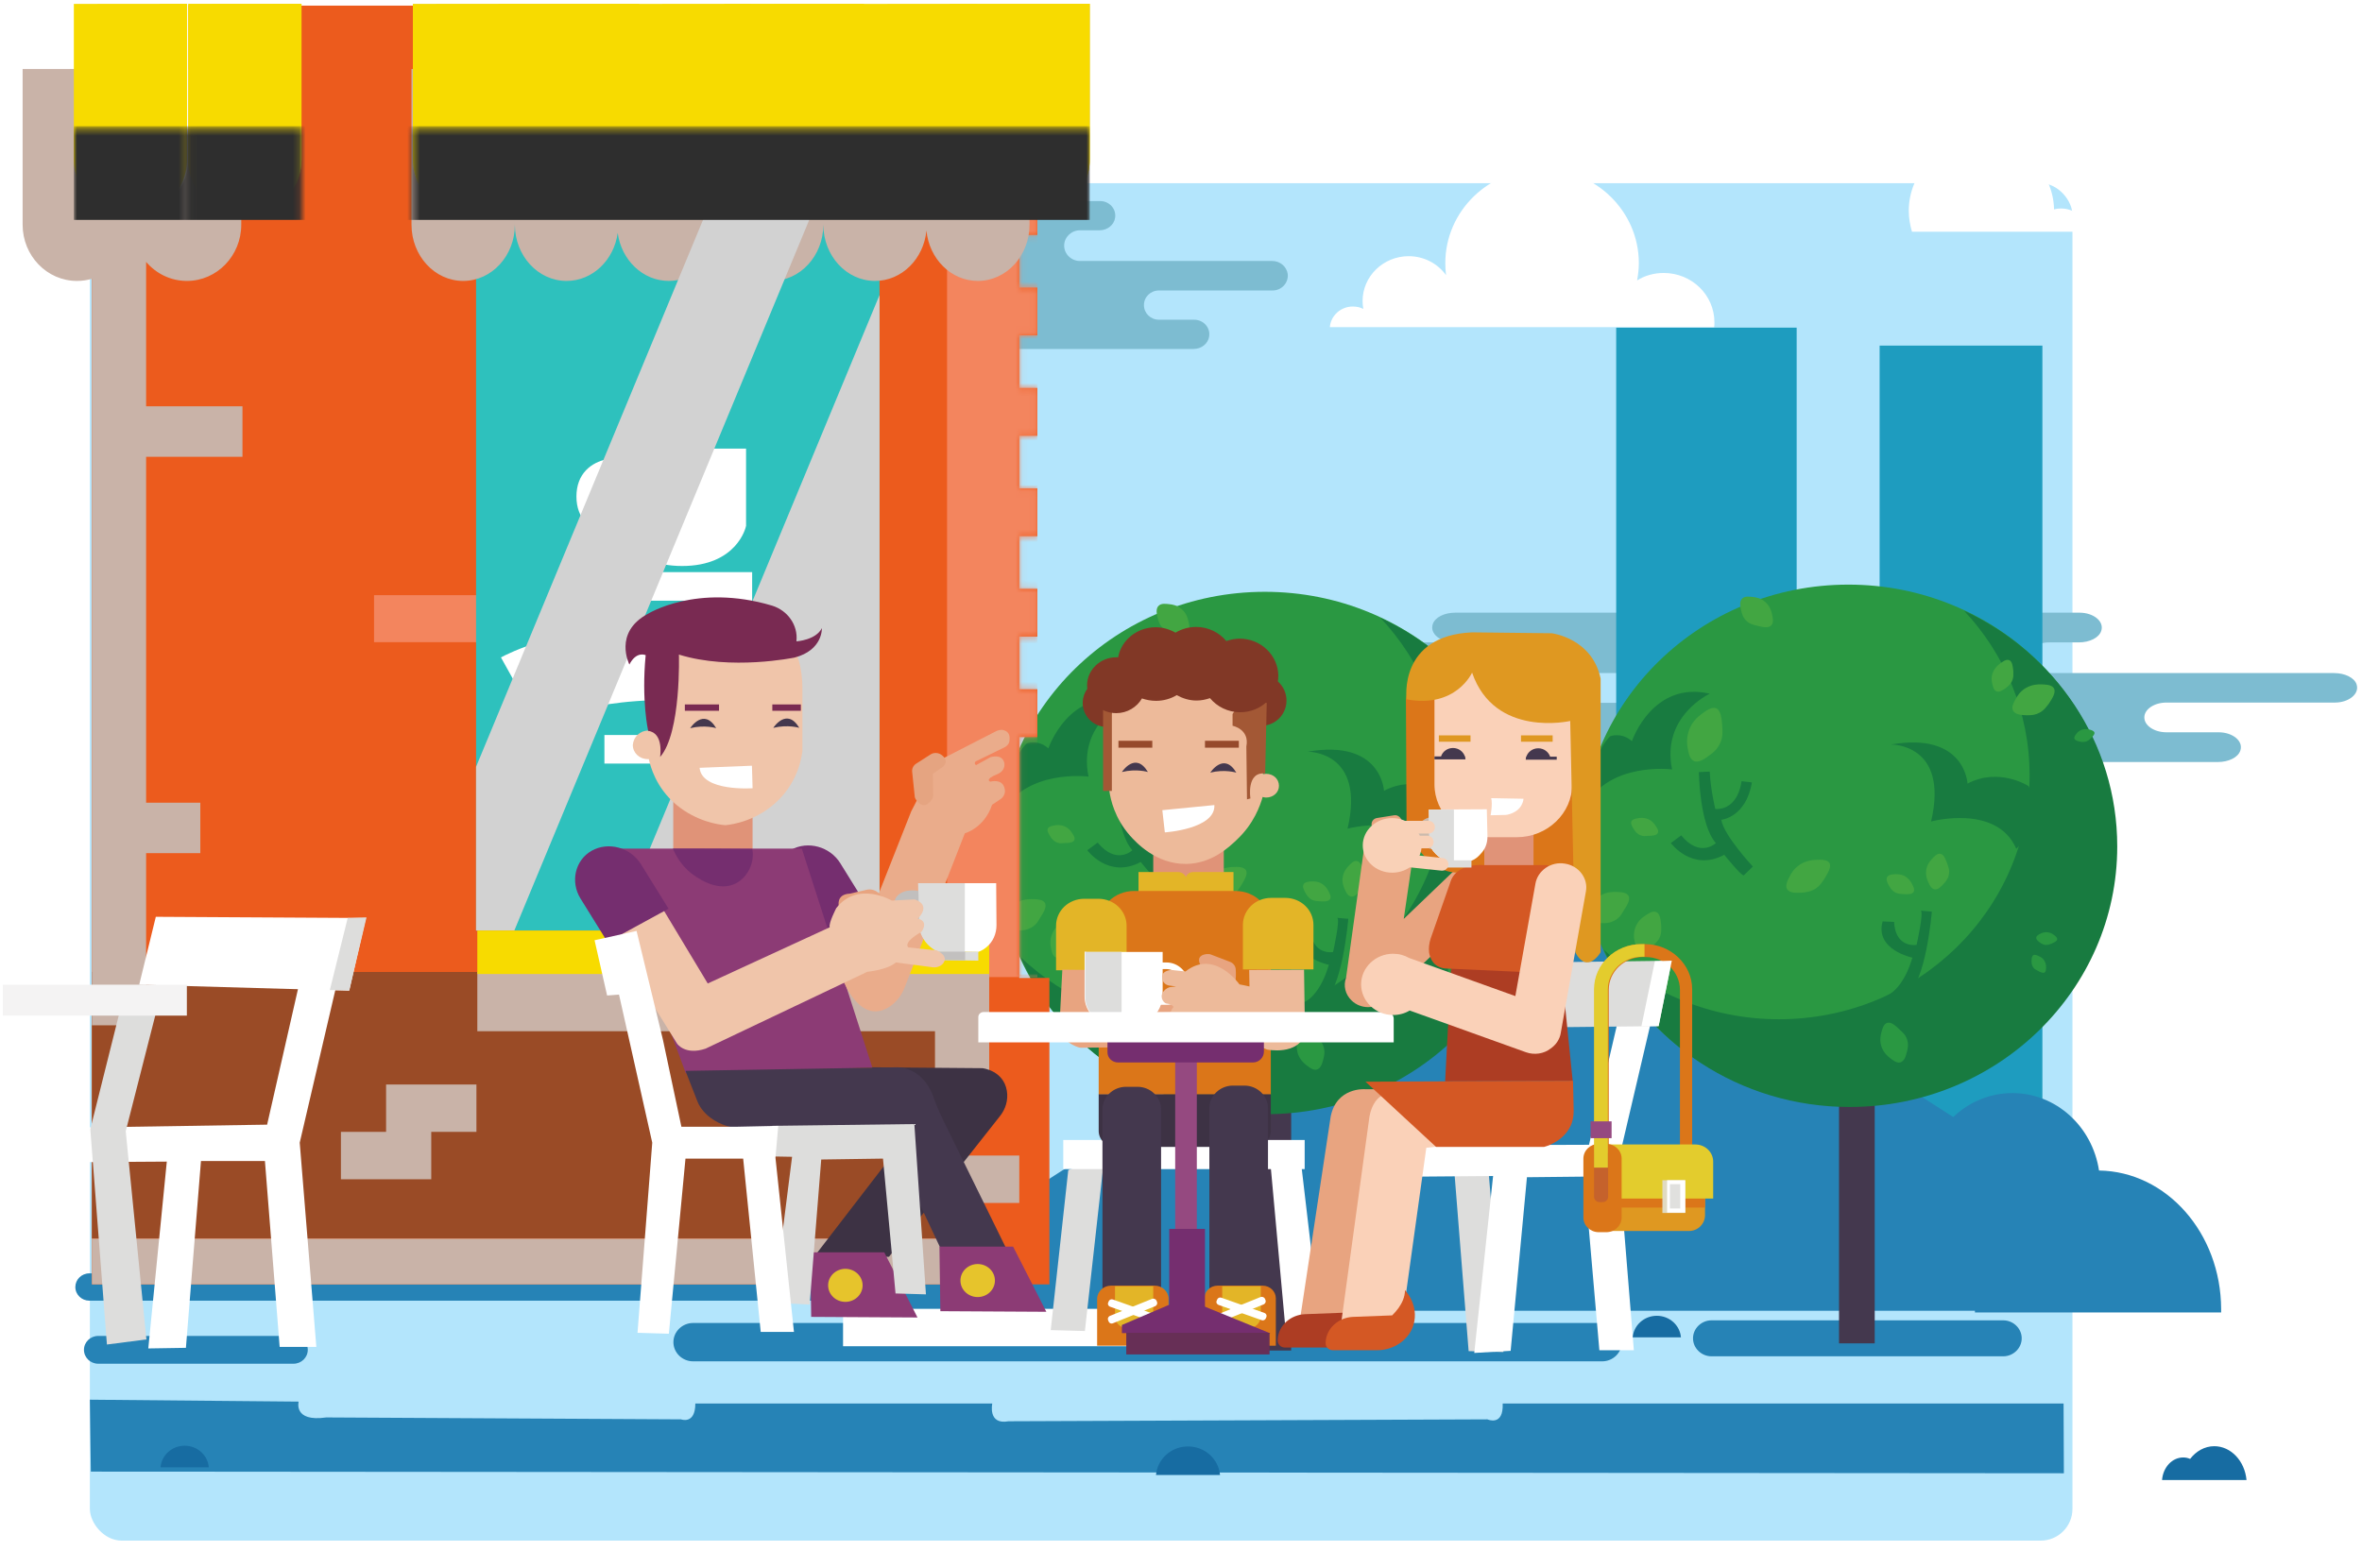 <?xml version="1.0" encoding="UTF-8"?>
<svg xmlns="http://www.w3.org/2000/svg" xmlns:xlink="http://www.w3.org/1999/xlink" width="372" height="247" viewBox="0 0 372 247">
  <defs>
    <filter id="图层_2-a" width="103.8%" height="105.6%" x="-1.9%" y="-2.8%" filterUnits="objectBoundingBox">
      <feGaussianBlur in="SourceGraphic" stdDeviation="2"/>
    </filter>
    <path id="图层_2-b" d="M146.056,115.228 L146.056,153.167 L150.799,153.167 L150.799,201.447 L0,201.447 L0,0.003 L146.056,0.003 L146.056,28.592 L148.906,28.592 L148.906,36.13 L146.056,36.13 L146.056,44.412 L148.906,44.412 L148.906,51.949 L146.056,51.949 L146.056,60.231 L148.906,60.231 L148.906,67.769 L146.056,67.769 L146.056,76.051 L148.906,76.051 L148.906,83.589 L146.056,83.589 L146.056,91.871 L148.906,91.871 L148.906,99.409 L146.056,99.409 L146.056,107.691 L148.906,107.691 L148.906,115.228 L146.056,115.228 Z"/>
    <path id="图层_2-d" d="M142.215,25.779 C141.752,30.242 137.959,33.722 133.348,33.722 C128.424,33.722 124.433,29.754 124.433,24.86 C124.433,24.825 124.433,24.791 124.433,24.757 L124.433,0.341 L142.263,0.323 L142.263,0.341 L159.998,0.323 L159.998,24.757 L159.998,24.757 C159.998,24.791 159.998,24.825 159.998,24.86 C159.998,29.754 156.007,33.722 151.083,33.722 C146.472,33.722 142.678,30.242 142.215,25.779 Z M106.65,25.779 C106.187,30.242 102.393,33.722 97.782,33.722 C93.302,33.722 89.593,30.437 88.962,26.157 C88.33,30.437 84.622,33.722 80.141,33.722 C75.218,33.722 71.226,29.754 71.226,24.86 C71.226,24.825 71.226,24.791 71.226,24.757 L71.226,0.341 L89.056,0.323 L89.056,0.341 L106.697,0.323 L106.697,0.341 L124.432,0.323 L124.432,24.757 L124.432,24.757 C124.432,24.791 124.432,24.825 124.432,24.86 C124.432,29.754 120.441,33.722 115.517,33.722 C110.906,33.722 107.113,30.242 106.65,25.779 Z M35.85,24.757 L35.85,24.757 C35.85,24.791 35.85,24.825 35.85,24.86 C35.85,29.754 31.859,33.722 26.935,33.722 C22.011,33.722 18.02,29.754 18.02,24.86 C18.02,24.825 18.02,24.791 18.02,24.757 L18.02,0.341 L35.85,0.323 L35.85,24.757 Z M17.83,24.757 L17.83,24.757 C17.83,24.791 17.83,24.825 17.83,24.86 C17.83,29.754 13.839,33.722 8.915,33.722 C3.991,33.722 0,29.754 0,24.86 C0,24.825 0,24.791 0,24.757 L0,0.341 L17.83,0.323 L17.83,24.757 Z M71.226,0.323 L71.226,24.757 C71.226,24.791 71.226,24.825 71.226,24.86 C71.226,29.754 67.235,33.722 62.311,33.722 C57.387,33.722 53.396,29.754 53.396,24.86 C53.396,24.825 53.396,24.791 53.396,24.757 L53.396,0.341 L71.226,0.323 Z"/>
  </defs>
  <g fill="none" fill-rule="evenodd" transform="translate(0 -.05)">
    <g fill-rule="nonzero" transform="translate(13.348 28.133)">
      <rect width="312.244" height="213.834" x=".806" y=".777" fill="#B3E5FC" filter="url(#图层_2-a)" rx="5"/>
      <path fill="#2683B6" d="M0.806,192.411 L33.69,192.713 C33.69,192.713 32.798,195.961 38.033,195.206 L93.912,195.508 C93.912,195.508 96.161,196.377 96.161,193.015 L142.928,193.015 C142.928,193.015 142.191,196.414 145.487,195.81 L220.91,195.508 C220.91,195.508 223.47,196.679 223.315,193.015 L311.652,193.015 L311.699,204.001 L0.961,203.741 L0.806,192.411 Z"/>
    </g>
    <g fill="#2683B6" fill-rule="nonzero" transform="translate(11.633 200.529)">
      <path d="M34.59 14.35L3.839 14.35C2.598 14.35 1.59 13.369 1.59 12.16L1.59 12.16C1.59 10.952 2.598 9.97 3.839 9.97L34.59 9.97C35.831 9.97 36.839 10.952 36.839 12.16L36.839 12.16C36.839 13.369 35.831 14.35 34.59 14.35zM162.092 4.418L2.443 4.418C1.241 4.418.233 3.474.233 2.266L.233 2.266C.233 1.095 1.202.113 2.443.113L162.092.113C163.294.113 164.303 1.057 164.303 2.266L164.303 2.266C164.303 3.437 163.294 4.418 162.092 4.418zM240.695 13.973L97.527 13.973C95.821 13.973 94.425 12.613 94.425 10.952L94.425 10.952C94.425 9.29 95.821 7.931 97.527 7.931L240.695 7.931C242.402 7.931 243.798 9.29 243.798 10.952L243.798 10.952C243.798 12.613 242.402 13.973 240.695 13.973z"/>
    </g>
    <path fill="#7DBCD1" fill-rule="nonzero" d="M367.616,106.08 L322.789,106.08 C320.772,106.08 319.143,104.985 319.143,103.663 L319.143,103.663 C319.143,102.304 320.772,101.246 322.789,101.246 L327.403,101.246 C329.071,101.246 330.583,100.529 330.932,99.434 C331.436,97.923 329.691,96.564 327.52,96.564 L229.178,96.564 C227.511,96.564 225.999,97.281 225.65,98.376 C225.145,99.887 226.89,101.246 229.062,101.246 L209.712,101.246 C207.695,101.246 206.067,102.342 206.067,103.663 L206.067,103.663 C206.067,105.023 207.695,106.08 209.712,106.08 L269.314,106.08 C267.375,106.08 265.824,107.138 265.824,108.422 C265.824,109.706 267.414,110.763 269.314,110.763 L228.286,110.763 C226.27,110.763 224.641,111.858 224.641,113.18 L224.641,113.18 C224.641,114.539 226.27,115.597 228.286,115.597 L249.576,115.597 C248.102,116.05 247.171,117.107 247.598,118.316 C247.986,119.373 249.459,120.091 251.088,120.091 L349.313,120.091 C350.98,120.091 352.493,119.373 352.842,118.278 C353.346,116.768 351.601,115.408 349.429,115.408 L341.208,115.408 C339.269,115.408 337.718,114.351 337.718,113.067 L337.718,113.067 C337.718,111.783 339.269,110.725 341.208,110.725 L367.732,110.725 C369.904,110.725 371.649,109.366 371.145,107.855 C370.796,106.798 369.284,106.08 367.616,106.08 Z"/>
    <g fill-rule="nonzero" transform="translate(138.825 51.36)">
      <rect width="28.424" height="153.172" x="115.714" y=".302" fill="#1E9CBF"/>
      <rect width="25.632" height="149.774" x="157.206" y="3.134" fill="#1E9CBF"/>
      <path fill="#2683B6" d="M191.758,133.082 C190.711,126.171 185.01,120.884 178.108,120.884 C174.54,120.884 171.244,122.319 168.801,124.66 L160.735,119.487 L107.027,85.008 C105.903,84.29 104.468,84.29 103.344,85.008 L49.636,119.487 L1.241,150.567 C-0.698,151.813 0.078,155.174 2.327,155.174 L105.205,155.174 L172.213,155.174 L172.213,155.438 L210.991,155.438 L210.991,154.91 C210.953,142.938 202.383,133.233 191.758,133.082 Z"/>
    </g>
    <path fill="#2683B6" fill-rule="nonzero" d="M315.498,213.709 L269.546,213.709 C267.956,213.709 266.638,212.425 266.638,210.876 L266.638,210.876 C266.638,209.328 267.956,208.044 269.546,208.044 L315.498,208.044 C317.088,208.044 318.407,209.328 318.407,210.876 L318.407,210.876 C318.407,212.425 317.088,213.709 315.498,213.709 Z"/>
    <path fill="#7DBCD1" fill-rule="nonzero" d="M200.366,41.163 L170.081,41.163 C168.723,41.163 167.599,40.068 167.599,38.746 L167.599,38.746 C167.599,37.425 168.723,36.329 170.081,36.329 L173.183,36.329 C174.385,36.329 175.471,35.499 175.626,34.328 C175.82,32.931 174.695,31.722 173.26,31.722 L106.795,31.722 C105.593,31.722 104.507,32.553 104.352,33.724 C104.158,35.121 105.282,36.329 106.717,36.329 L91.128,36.329 L91.128,41.163 L133.901,41.163 C132.582,41.163 131.535,42.183 131.535,43.467 C131.535,44.751 132.582,45.77 133.901,45.77 L103.731,45.77 L103.731,50.604 L120.6,50.604 C119.669,51.02 119.049,52.002 119.204,53.059 C119.398,54.192 120.445,55.023 121.608,55.023 L187.996,55.023 C189.198,55.023 190.284,54.192 190.439,53.021 C190.633,51.624 189.508,50.415 188.074,50.415 L182.528,50.415 C181.21,50.415 180.163,49.396 180.163,48.112 L180.163,48.112 C180.163,46.828 181.21,45.808 182.528,45.808 L200.444,45.808 C201.84,45.808 202.964,44.6 202.809,43.202 C202.615,41.994 201.568,41.163 200.366,41.163 Z"/>
    <g fill-rule="nonzero" transform="translate(157.051 93.278)">
      <rect width="5.623" height="41.994" x="40.678" y="77.53" fill="#44384E"/>
      <ellipse cx="42.152" cy="41.05" fill="#2A9842" rx="42.152" ry="41.05"/>
      <path fill="#187B40" d="M60.377,4.116 C66.776,10.952 70.692,20.053 70.692,30.023 C70.692,51.246 53.01,68.467 31.216,68.467 C20.475,68.467 10.742,64.275 3.645,57.515 C10.121,72.092 25.012,82.289 42.346,82.289 C65.612,82.289 84.497,63.897 84.497,41.239 C84.497,24.849 74.648,10.725 60.377,4.116 Z"/>
      <path fill="#187B40" d="M48.86 25.189C48.86 25.189 58.051 25 55.181 37.311 55.181 37.311 65.535 34.517 68.598 41.616 68.598 41.616 73.756 36.934 70.499 31.722 70.499 31.722 65.884 28.739 60.92 31.344 60.92 31.344 60.533 23.15 48.86 25.189zM20.32 17.183C20.32 17.183 12.642 20.733 14.387 29.116 14.387 29.116 4.421 27.795.582 35.083.582 35.083 1.357 27.228 4.615 23.905 4.615 23.905 6.321 23.15 8.066 24.66 8.066 24.622 11.323 15.106 20.32 17.183zM20.32 29.456L18.613 29.532C18.613 29.532 18.691 37.84 21.289 40.71 21.289 40.71 18.807 43.127 15.821 39.502L14.193 40.71C14.193 40.71 17.528 45.28 22.608 42.56 22.608 42.56 25.206 45.808 25.671 45.808L27.106 44.411C27.106 44.411 22.491 39.464 22.142 37.047 22.142 37.047 26.059 36.669 26.951 31.156L25.322 30.967C25.322 30.967 24.934 35.461 21.212 35.347 21.173 35.423 20.397 31.873 20.32 29.456zM55.298 51.511C55.298 51.511 54.328 63.18 51.265 64.464L48.007 64.841C48.007 64.841 50.683 64.086 52.234 58.761 52.234 58.761 46.301 57.553 47.542 53.059L49.364 53.135C49.364 53.135 49.287 57.062 52.893 56.76 52.893 56.76 54.057 51.624 53.553 51.36L55.298 51.511z"/>
      <path fill="#42A642" d="M37.111 47.81C36.18 48.452 35.249 48.49 34.706 48.527 33.931 48.565 32.845 48.603 32.496 47.961 32.186 47.432 32.535 46.677 32.884 45.997 33.078 45.619 33.504 44.789 34.512 44.109 35.559 43.429 36.568 43.391 36.994 43.354 37.77 43.316 38.817 43.278 39.166 43.844 39.554 44.449 38.894 45.468 38.352 46.375 37.964 46.941 37.692 47.394 37.111 47.81zM22.103 24.622C21.677 25.831 20.824 26.511 20.32 26.85 19.622 27.379 18.613 28.134 17.838 27.795 17.14 27.492 16.985 26.548 16.83 25.68 16.752 25.227 16.597 24.131 17.101 22.81 17.605 21.488 18.536 20.77 18.924 20.468 19.622 19.94 20.591 19.184 21.328 19.486 22.103 19.826 22.22 21.186 22.297 22.432 22.336 23.225 22.375 23.829 22.103 24.622zM26.253 5.853C25.555 5.287 25.361 4.532 25.283 4.116 25.128 3.512 24.934 2.644 25.438 2.19 25.865 1.775 26.563 1.888 27.222 1.964 27.571 2.002 28.386 2.115 29.084 2.757 29.82 3.399 30.014 4.192 30.092 4.532 30.247 5.136 30.441 5.967 30.014 6.42 29.549 6.911 28.579 6.684 27.688 6.458 27.106 6.307 26.679 6.193 26.253 5.853zM72.476 20.053C71.584 20.619 70.692 20.582 70.188 20.582 69.452 20.544 68.443 20.506 68.094 19.864 67.784 19.298 68.172 18.618 68.521 17.976 68.715 17.636 69.141 16.843 70.111 16.276 71.119 15.71 72.05 15.71 72.476 15.71 73.213 15.748 74.221 15.748 74.531 16.352 74.88 16.994 74.26 17.938 73.717 18.769 73.329 19.26 73.058 19.675 72.476 20.053zM68.017 14.955C67.784 15.672 67.241 16.05 66.97 16.276 66.543 16.579 65.923 17.032 65.457 16.805 65.031 16.616 64.914 16.05 64.798 15.521 64.721 15.257 64.604 14.577 64.914 13.822 65.225 13.066 65.768 12.651 66 12.462 66.427 12.16 67.008 11.707 67.474 11.896 67.978 12.085 68.056 12.915 68.133 13.633 68.133 14.124 68.172 14.502 68.017 14.955zM9.462 39.502C8.841 39.275 8.531 38.822 8.376 38.557 8.143 38.18 7.794 37.651 7.988 37.273 8.182 36.934 8.648 36.858 9.113 36.783 9.346 36.745 9.927 36.669 10.586 36.934 11.246 37.198 11.595 37.689 11.711 37.878 11.982 38.255 12.331 38.746 12.138 39.124 11.944 39.539 11.207 39.577 10.586 39.577 10.16 39.615 9.85 39.653 9.462 39.502zM5.545 52.795C4.653 53.361 3.761 53.361 3.257 53.323 2.521 53.286 1.512 53.248 1.125 52.644.814 52.077 1.163 51.397 1.512 50.718 1.706 50.378 2.133 49.547 3.102 48.98 4.11 48.376 5.041 48.414 5.468 48.414 6.204 48.414 7.213 48.452 7.523 49.018 7.872 49.66 7.251 50.604 6.709 51.435 6.398 52.002 6.088 52.455 5.545 52.795zM12.525 55.363C12.215 56.231 11.517 56.722 11.168 56.987 10.625 57.364 9.85 57.893 9.229 57.591 8.686 57.364 8.57 56.647 8.454 56.005 8.376 55.665 8.26 54.834 8.648 53.89 9.035 52.946 9.733 52.417 10.044 52.228 10.586 51.851 11.323 51.322 11.905 51.586 12.525 51.851 12.603 52.87 12.68 53.777 12.68 54.343 12.719 54.796 12.525 55.363z"/>
      <path fill="#2A9842" d="M51.342,71.488 C51.691,72.357 51.497,73.15 51.381,73.565 C51.226,74.207 50.993,75.076 50.334,75.264 C49.791,75.416 49.209,74.962 48.666,74.547 C48.395,74.32 47.736,73.792 47.387,72.848 C47.038,71.866 47.232,71.035 47.309,70.695 C47.464,70.053 47.697,69.184 48.279,69.033 C48.938,68.845 49.675,69.562 50.334,70.204 C50.799,70.619 51.148,70.959 51.342,71.488 Z"/>
      <path fill="#42A642" d="M58.012 45.468C57.934 46.261 57.469 46.79 57.198 47.092 56.81 47.508 56.306 48.112 55.724 47.999 55.22 47.923 54.949 47.357 54.716 46.828 54.6 46.564 54.289 45.884 54.406 45.015 54.522 44.147 54.987 43.58 55.22 43.316 55.608 42.9 56.112 42.296 56.655 42.409 57.236 42.523 57.508 43.354 57.779 44.109 57.934 44.6 58.09 44.977 58.012 45.468zM49.597 48.527C48.977 48.225 48.705 47.696 48.55 47.432 48.317 47.017 48.007 46.45 48.279 46.035 48.511 45.695 49.015 45.657 49.52 45.619 49.791 45.619 50.411 45.582 51.032 45.922 51.691 46.299 52.001 46.828 52.118 47.054 52.35 47.47 52.661 48.036 52.428 48.414 52.156 48.829 51.42 48.792 50.76 48.754 50.334 48.716 49.985 48.716 49.597 48.527z"/>
      <path fill="#2A9842" d="M79.65 24.698C79.224 24.849 78.836 24.773 78.603 24.736 78.293 24.66 77.828 24.547 77.75 24.245 77.672 23.98 77.905 23.716 78.099 23.452 78.215 23.301 78.487 22.999 78.952 22.847 79.456 22.696 79.844 22.772 80.038 22.81 80.348 22.885 80.775 22.999 80.891 23.263 81.007 23.565 80.62 23.943 80.309 24.245 80.077 24.434 79.922 24.585 79.65 24.698zM73.291 56.76C72.825 56.76 72.476 56.496 72.321 56.382 72.05 56.193 71.701 55.929 71.739 55.589 71.778 55.325 72.088 55.136 72.399 54.985 72.554 54.909 72.942 54.721 73.446 54.758 73.95 54.796 74.299 55.023 74.454 55.136 74.725 55.325 75.074 55.589 75.036 55.891 74.997 56.193 74.531 56.382 74.105 56.571 73.795 56.684 73.601 56.76 73.291 56.76zM71.274 60.31C71.003 59.932 71.003 59.554 71.003 59.328 71.003 59.026 71.003 58.573 71.274 58.384 71.507 58.233 71.856 58.384 72.166 58.535 72.321 58.61 72.709 58.761 72.98 59.177 73.252 59.592 73.291 60.008 73.291 60.196 73.291 60.536 73.291 60.952 73.058 61.103 72.786 61.254 72.321 61.027 71.933 60.801 71.623 60.65 71.429 60.536 71.274 60.31z"/>
    </g>
    <g transform="translate(3.49)">
      <g transform="translate(10.986 .933)">
        <mask id="图层_2-c" fill="#fff">
          <use xlink:href="#图层_2-b"/>
        </mask>
        <use fill="#EC5B1D" xlink:href="#图层_2-b"/>
        <path fill="#F3855E" d="M134.68,18.83 L148.906,18.83 L148.906,153.036 L134.68,153.036 L134.68,18.83 Z M44.434,92.875 L60.557,92.875 L60.557,100.279 L44.434,100.279 L44.434,92.875 Z" mask="url(#图层_2-c)" style="mix-blend-mode:luminosity"/>
      </g>
      <rect width="134.675" height="41.98" x="10.986" y="153.167" fill="#9A4B26" style="mix-blend-mode:luminosity"/>
      <rect width="63.544" height="126.873" x="71.488" y="19.763" fill="#2EC1BD"/>
      <g stroke="#FFF" transform="translate(78.324 71.468)">
        <path stroke-width="3" d="M17.45,2.266 C17.45,2.266 10.47,1.133 10.47,6.798 C10.47,12.462 17.45,11.329 17.45,11.329 L17.45,2.266 Z"/>
        <path fill="#FFF" stroke-width="1.5" d="M16.287,11.329 C16.287,11.329 17.486,16.994 25.612,16.994 C33.737,16.994 34.937,11.329 34.937,11.329 L34.937,-5.52110498e-05 L16.287,-5.52110498e-05 L16.287,11.329 Z"/>
        <path stroke-width="4.5" d="M13.378 20.959L36.645 20.959M13.378 46.618L36.645 46.618"/>
        <path stroke-width="12" d="M0,37.387 C0,37.387 8.143,32.855 23.267,32.855 C38.39,32.855 51.2,37.387 51.2,37.387"/>
      </g>
      <path fill="#C9B3A8" d="M142.418,36.364 C141.995,40.826 138.532,44.306 134.321,44.306 C129.826,44.306 126.181,40.339 126.181,35.444 C126.181,35.41 126.181,35.376 126.181,35.342 L126.181,10.925 L142.461,10.907 L142.461,10.925 L158.655,10.907 L158.655,35.342 L158.654,35.342 C158.655,35.376 158.655,35.41 158.655,35.444 C158.655,40.339 155.01,44.306 150.515,44.306 C146.304,44.306 142.841,40.826 142.418,36.364 Z M109.944,36.364 C109.522,40.826 106.058,44.306 101.848,44.306 C97.757,44.306 94.371,41.021 93.794,36.741 C93.218,41.021 89.832,44.306 85.741,44.306 C81.245,44.306 77.601,40.339 77.601,35.444 C77.601,35.41 77.601,35.376 77.601,35.342 L77.601,10.925 L93.881,10.907 L93.881,10.925 L109.988,10.907 L109.988,10.925 L126.181,10.907 L126.181,35.342 L126.181,35.342 C126.181,35.376 126.181,35.41 126.181,35.444 C126.181,40.339 122.537,44.306 118.041,44.306 C113.831,44.306 110.367,40.826 109.944,36.364 Z M17.198,32.824 L17.381,32.824 L17.381,10.925 L34.507,10.907 L34.507,35.342 L34.506,35.342 C34.507,35.376 34.507,35.41 34.507,35.444 C34.507,40.339 30.673,44.306 25.944,44.306 C23.386,44.306 21.091,43.146 19.522,41.307 L19.522,64.052 L34.697,64.052 L34.697,72.005 L19.522,72.005 L19.522,126.497 L28.058,126.497 L28.058,134.45 L19.522,134.45 L19.522,161.563 L10.986,161.563 L10.986,43.968 C10.239,44.189 9.451,44.306 8.635,44.306 C3.906,44.306 0.072,40.339 0.072,35.444 C0.072,35.41 0.072,35.376 0.072,35.342 L0.072,10.925 L17.198,10.907 L17.198,32.824 Z M50.204,178.355 L64.43,178.355 L64.43,185.818 L50.204,185.818 L50.204,178.355 Z M57.317,170.892 L71.544,170.892 L71.544,178.355 L57.317,178.355 L57.317,170.892 Z M71.685,153.167 L143.765,153.167 L143.765,162.496 L71.685,162.496 L71.685,153.167 Z M10.986,195.174 L152.3,195.174 L152.3,202.38 L10.986,202.38 L10.986,195.174 Z M77.601,10.907 L77.6,35.342 C77.6,35.376 77.601,35.41 77.601,35.444 C77.601,40.339 73.956,44.306 69.461,44.306 C64.965,44.306 61.32,40.339 61.32,35.444 C61.32,35.41 61.321,35.376 61.32,35.342 L61.32,10.925 L77.601,10.907 Z M143.765,153.167 L152.3,153.167 L152.3,173.69 L143.765,173.69 L143.765,153.167 Z M144.713,182.086 L157.043,182.086 L157.043,189.549 L144.713,189.549 L144.713,182.086 Z" style="mix-blend-mode:multiply"/>
      <polygon fill="#D2D2D2" points="77.516 146.636 71.488 146.636 71.488 120.843 113.423 19.763 127.805 25.422 77.516 146.636" style="mix-blend-mode:multiply"/>
      <polygon fill="#D2D2D2" points="135.032 46.526 135.032 146.636 93.499 146.636 135.032 46.526" style="mix-blend-mode:multiply"/>
      <rect width="80.616" height="6.848" x="71.685" y="146.636" fill="#F7DB00"/>
      <g transform="translate(8.14 .323)">
        <path fill="#F7DB00" d="M35.85,24.757 L35.85,0.323 L18.02,0.341 L18.02,24.757 C18.02,24.791 18.02,24.825 18.02,24.86 C18.02,29.754 22.011,33.722 26.935,33.722 C31.859,33.722 35.85,29.754 35.85,24.86 C35.85,24.825 35.85,24.791 35.85,24.757 L35.85,24.757 Z"/>
        <path fill="#FAFAFA" d="M18.02,24.757 L18.02,0.323 L0.19,0.341 L0.19,24.757 C0.19,24.791 0.19,24.825 0.19,24.86 C0.19,29.754 4.181,33.722 9.105,33.722 C14.029,33.722 18.02,29.754 18.02,24.86 C18.02,24.825 18.02,24.791 18.019,24.757 L18.02,24.757 Z"/>
        <path fill="#DDDDDC" d="M71.226,0.323 L53.396,0.341 L53.396,24.757 C53.396,24.791 53.396,24.825 53.396,24.86 C53.396,29.754 57.387,33.722 62.311,33.722 C67.235,33.722 71.226,29.754 71.226,24.86 C71.226,24.825 71.226,24.791 71.226,24.757 L71.226,0.323 Z"/>
        <path fill="#F7C200" d="M89.056,0.323 L71.226,0.341 L71.226,24.757 C71.226,24.791 71.226,24.825 71.226,24.86 C71.226,29.754 75.218,33.722 80.141,33.722 C85.065,33.722 89.056,29.754 89.056,24.86 L89.056,0.323 Z"/>
        <path fill="#F8F8F8" d="M106.697,24.757 L106.697,0.323 L88.867,0.341 L88.867,24.757 C88.867,24.791 88.867,24.825 88.867,24.86 C88.867,29.754 92.858,33.722 97.782,33.722 C102.706,33.722 106.697,29.754 106.697,24.86 C106.697,24.825 106.697,24.791 106.696,24.757 L106.697,24.757 Z"/>
        <path fill="#F7DB00" d="M124.432,24.757 L124.432,0.323 L106.602,0.341 L106.602,24.757 C106.602,24.791 106.602,24.825 106.602,24.86 C106.602,29.754 110.594,33.722 115.517,33.722 C120.441,33.722 124.432,29.754 124.432,24.86 C124.432,24.825 124.432,24.791 124.432,24.757 L124.432,24.757 Z"/>
        <path fill="#FAFAFA" d="M142.263,24.757 L142.263,0.323 L124.433,0.341 L124.433,24.757 C124.433,24.791 124.433,24.825 124.433,24.86 C124.433,29.754 128.424,33.722 133.348,33.722 C138.271,33.722 142.263,29.754 142.263,24.86 C142.263,24.825 142.263,24.791 142.262,24.757 L142.263,24.757 Z"/>
        <path fill="#F7DB00" d="M159.998,24.757 L159.998,0.323 L142.168,0.341 L142.168,24.757 C142.168,24.791 142.168,24.825 142.168,24.86 C142.168,29.754 146.159,33.722 151.083,33.722 C156.007,33.722 159.998,29.754 159.998,24.86 C159.998,24.825 159.998,24.791 159.998,24.757 L159.998,24.757 Z"/>
        <rect width="3.509" height="18.888" x="156.489" y=".553" fill="#CDCDCD" style="mix-blend-mode:hard-light"/>
        <g style="mix-blend-mode:overlay">
          <mask id="图层_2-e" fill="#fff">
            <use xlink:href="#图层_2-d"/>
          </mask>
          <use fill="#F7DB00" opacity="0" xlink:href="#图层_2-d"/>
          <rect width="159.998" height="14.762" y="19.605" fill="#2E2E2E" mask="url(#图层_2-e)" style="mix-blend-mode:luminosity"/>
        </g>
      </g>
    </g>
    <g fill-rule="nonzero" transform="translate(248.955 92.145)">
      <rect width="5.623" height="41.994" x="40.678" y="77.53" fill="#44384E"/>
      <ellipse cx="42.152" cy="41.05" fill="#2A9842" rx="42.152" ry="41.05"/>
      <path fill="#187B40" d="M60.377,4.116 C66.776,10.952 70.692,20.053 70.692,30.023 C70.692,51.246 53.01,68.467 31.216,68.467 C20.475,68.467 10.742,64.275 3.645,57.515 C10.121,72.092 25.012,82.289 42.346,82.289 C65.612,82.289 84.497,63.897 84.497,41.239 C84.497,24.849 74.648,10.725 60.377,4.116 Z"/>
      <path fill="#187B40" d="M48.86 25.189C48.86 25.189 58.051 25 55.181 37.311 55.181 37.311 65.535 34.517 68.598 41.616 68.598 41.616 73.756 36.934 70.499 31.722 70.499 31.722 65.884 28.739 60.92 31.344 60.92 31.344 60.533 23.15 48.86 25.189zM20.32 17.183C20.32 17.183 12.642 20.733 14.387 29.116 14.387 29.116 4.421 27.795.582 35.083.582 35.083 1.357 27.228 4.615 23.905 4.615 23.905 6.321 23.15 8.066 24.66 8.066 24.622 11.323 15.106 20.32 17.183zM20.32 29.456L18.613 29.532C18.613 29.532 18.691 37.84 21.289 40.71 21.289 40.71 18.807 43.127 15.821 39.502L14.193 40.71C14.193 40.71 17.528 45.28 22.608 42.56 22.608 42.56 25.206 45.808 25.671 45.808L27.106 44.411C27.106 44.411 22.491 39.464 22.142 37.047 22.142 37.047 26.059 36.669 26.951 31.156L25.322 30.967C25.322 30.967 24.934 35.461 21.212 35.347 21.173 35.423 20.397 31.873 20.32 29.456zM55.298 51.511C55.298 51.511 54.328 63.18 51.265 64.464L48.007 64.841C48.007 64.841 50.683 64.086 52.234 58.761 52.234 58.761 46.301 57.553 47.542 53.059L49.364 53.135C49.364 53.135 49.287 57.062 52.893 56.76 52.893 56.76 54.057 51.624 53.553 51.36L55.298 51.511z"/>
      <path fill="#42A642" d="M37.111 47.81C36.18 48.452 35.249 48.49 34.706 48.527 33.931 48.565 32.845 48.603 32.496 47.961 32.186 47.432 32.535 46.677 32.884 45.997 33.078 45.619 33.504 44.789 34.512 44.109 35.559 43.429 36.568 43.391 36.994 43.354 37.77 43.316 38.817 43.278 39.166 43.844 39.554 44.449 38.894 45.468 38.352 46.375 37.964 46.941 37.692 47.394 37.111 47.81zM22.103 24.622C21.677 25.831 20.824 26.511 20.32 26.85 19.622 27.379 18.613 28.134 17.838 27.795 17.14 27.492 16.985 26.548 16.83 25.68 16.752 25.227 16.597 24.131 17.101 22.81 17.605 21.488 18.536 20.77 18.924 20.468 19.622 19.94 20.591 19.184 21.328 19.486 22.103 19.826 22.22 21.186 22.297 22.432 22.336 23.225 22.375 23.829 22.103 24.622zM26.253 5.853C25.555 5.287 25.361 4.532 25.283 4.116 25.128 3.512 24.934 2.644 25.438 2.19 25.865 1.775 26.563 1.888 27.222 1.964 27.571 2.002 28.386 2.115 29.084 2.757 29.82 3.399 30.014 4.192 30.092 4.532 30.247 5.136 30.441 5.967 30.014 6.42 29.549 6.911 28.579 6.684 27.688 6.458 27.106 6.307 26.679 6.193 26.253 5.853zM72.476 20.053C71.584 20.619 70.692 20.582 70.188 20.582 69.452 20.544 68.443 20.506 68.094 19.864 67.784 19.298 68.172 18.618 68.521 17.976 68.715 17.636 69.141 16.843 70.111 16.276 71.119 15.71 72.05 15.71 72.476 15.71 73.213 15.748 74.221 15.748 74.531 16.352 74.88 16.994 74.26 17.938 73.717 18.769 73.329 19.26 73.058 19.675 72.476 20.053zM68.017 14.955C67.784 15.672 67.241 16.05 66.97 16.276 66.543 16.579 65.923 17.032 65.457 16.805 65.031 16.616 64.914 16.05 64.798 15.521 64.721 15.257 64.604 14.577 64.914 13.822 65.225 13.066 65.768 12.651 66 12.462 66.427 12.16 67.008 11.707 67.474 11.896 67.978 12.085 68.056 12.915 68.133 13.633 68.133 14.124 68.172 14.502 68.017 14.955zM9.462 39.502C8.841 39.275 8.531 38.822 8.376 38.557 8.143 38.18 7.794 37.651 7.988 37.273 8.182 36.934 8.648 36.858 9.113 36.783 9.346 36.745 9.927 36.669 10.586 36.934 11.246 37.198 11.595 37.689 11.711 37.878 11.982 38.255 12.331 38.746 12.138 39.124 11.944 39.539 11.207 39.577 10.586 39.577 10.16 39.615 9.85 39.653 9.462 39.502zM5.545 52.795C4.653 53.361 3.761 53.361 3.257 53.323 2.521 53.286 1.512 53.248 1.125 52.644.814 52.077 1.163 51.397 1.512 50.718 1.706 50.378 2.133 49.547 3.102 48.98 4.11 48.376 5.041 48.414 5.468 48.414 6.204 48.414 7.213 48.452 7.523 49.018 7.872 49.66 7.251 50.604 6.709 51.435 6.398 52.002 6.088 52.455 5.545 52.795zM12.525 55.363C12.215 56.231 11.517 56.722 11.168 56.987 10.625 57.364 9.85 57.893 9.229 57.591 8.686 57.364 8.57 56.647 8.454 56.005 8.376 55.665 8.26 54.834 8.648 53.89 9.035 52.946 9.733 52.417 10.044 52.228 10.586 51.851 11.323 51.322 11.905 51.586 12.525 51.851 12.603 52.87 12.68 53.777 12.68 54.343 12.719 54.796 12.525 55.363z"/>
      <path fill="#2A9842" d="M51.342,71.488 C51.691,72.357 51.497,73.15 51.381,73.565 C51.226,74.207 50.993,75.076 50.334,75.264 C49.791,75.416 49.209,74.962 48.666,74.547 C48.395,74.32 47.736,73.792 47.387,72.848 C47.038,71.866 47.232,71.035 47.309,70.695 C47.464,70.053 47.697,69.184 48.279,69.033 C48.938,68.845 49.675,69.562 50.334,70.204 C50.799,70.619 51.148,70.959 51.342,71.488 Z"/>
      <path fill="#42A642" d="M58.012 45.468C57.934 46.261 57.469 46.79 57.198 47.092 56.81 47.508 56.306 48.112 55.724 47.999 55.22 47.923 54.949 47.357 54.716 46.828 54.6 46.564 54.289 45.884 54.406 45.015 54.522 44.147 54.987 43.58 55.22 43.316 55.608 42.9 56.112 42.296 56.655 42.409 57.236 42.523 57.508 43.354 57.779 44.109 57.934 44.6 58.09 44.977 58.012 45.468zM49.597 48.527C48.977 48.225 48.705 47.696 48.55 47.432 48.317 47.017 48.007 46.45 48.279 46.035 48.511 45.695 49.015 45.657 49.52 45.619 49.791 45.619 50.411 45.582 51.032 45.922 51.691 46.299 52.001 46.828 52.118 47.054 52.35 47.47 52.661 48.036 52.428 48.414 52.156 48.829 51.42 48.792 50.76 48.754 50.334 48.716 49.985 48.716 49.597 48.527z"/>
      <path fill="#2A9842" d="M79.65 24.698C79.224 24.849 78.836 24.773 78.603 24.736 78.293 24.66 77.828 24.547 77.75 24.245 77.672 23.98 77.905 23.716 78.099 23.452 78.215 23.301 78.487 22.999 78.952 22.847 79.456 22.696 79.844 22.772 80.038 22.81 80.348 22.885 80.775 22.999 80.891 23.263 81.007 23.565 80.62 23.943 80.309 24.245 80.077 24.434 79.922 24.585 79.65 24.698zM73.291 56.76C72.825 56.76 72.476 56.496 72.321 56.382 72.05 56.193 71.701 55.929 71.739 55.589 71.778 55.325 72.088 55.136 72.399 54.985 72.554 54.909 72.942 54.721 73.446 54.758 73.95 54.796 74.299 55.023 74.454 55.136 74.725 55.325 75.074 55.589 75.036 55.891 74.997 56.193 74.531 56.382 74.105 56.571 73.795 56.684 73.601 56.76 73.291 56.76zM71.274 60.31C71.003 59.932 71.003 59.554 71.003 59.328 71.003 59.026 71.003 58.573 71.274 58.384 71.507 58.233 71.856 58.384 72.166 58.535 72.321 58.61 72.709 58.761 72.98 59.177 73.252 59.592 73.291 60.008 73.291 60.196 73.291 60.536 73.291 60.952 73.058 61.103 72.786 61.254 72.321 61.027 71.933 60.801 71.623 60.65 71.429 60.536 71.274 60.31z"/>
    </g>
    <rect width="44.983" height="5.891" x="132.776" y="206.231" fill="#FFF" fill-rule="nonzero"/>
    <g fill-rule="nonzero" transform="translate(90.283 94.033)">
      <rect width="12.492" height="13.58" x="15.751" y="28.532" fill="#E09378"/>
      <path fill="#F0C5AA" d="M11.801,21.104 L11.9,21.104 L11.9,14.526 C11.9,8.091 17.331,2.839 23.997,2.839 L26.367,3.028 C33.033,3.028 36.094,8.091 36.094,14.526 L36.094,24.321 C35.946,25.457 35.403,28.958 32.341,32.034 C29.082,35.299 25.083,35.914 23.947,36.009 L23.947,36.009 C22.762,35.914 19.405,35.393 16.294,32.838 C12.986,30.094 12.147,26.687 11.9,25.599 L11.702,25.599 C10.418,25.599 9.381,24.605 9.381,23.375 C9.48,22.097 10.517,21.104 11.801,21.104 Z"/>
      <path fill="#792A52" d="M16.64,9.132 C16.64,9.132 17.035,21.435 13.677,25.268 C13.677,25.268 14.319,21.482 11.801,21.151 C11.801,21.151 10.715,16.372 11.406,9.227 C11.406,9.227 9.974,8.517 8.838,10.694 C8.838,10.694 6.271,5.678 11.702,2.744 C11.702,2.744 19.405,-2.129 31.304,1.42 C33.773,2.177 35.403,4.495 35.156,6.956 L35.156,7.05 C35.156,7.05 38.217,6.861 39.155,4.968 C39.155,4.968 39.353,8.423 34.859,9.605 C34.81,9.605 24.836,11.687 16.64,9.132 Z"/>
      <rect width="5.382" height="1" x="17.578" y="16.987" fill="#792A52"/>
      <rect width="4.493" height="1" x="31.354" y="16.987" fill="#792A52"/>
      <path fill="#44384E" d="M18.417 20.725C18.417 20.725 20.54 17.413 22.515 20.725 22.515 20.725 20.738 20.157 18.417 20.725zM31.502 20.678C31.502 20.678 33.625 17.366 35.6 20.678 35.6 20.678 33.823 20.11 31.502 20.678z"/>
      <path fill="#FFF" d="M28.144,26.64 L28.243,30.189 C28.243,30.189 20.244,30.756 19.899,26.971 L28.144,26.64 Z"/>
      <g transform="translate(0 38.8)">
        <path fill="#752E6F" d="M46.413,10.221 L42.068,3.218 C40.439,0.568 36.933,-0.379 34.316,1.088 C31.699,2.555 30.909,5.962 32.539,8.612 L36.884,15.615 L46.413,10.221 Z"/>
        <polygon fill="#8C3B75" points="4.641 .899 35.995 .899 47.105 35.393 17.726 36.292"/>
        <path fill="#752E6F" d="M15.01 10.363L10.665 3.36C9.036.71 5.53-.237 2.913 1.23.296 2.697-.494 6.104 1.136 8.754L5.481 15.757 15.01 10.363zM15.702.899C16.097 1.893 16.936 3.454 18.565 4.779 19.207 5.252 22.367 7.713 25.281 6.53 26.91 5.867 27.651 4.353 27.799 4.022 28.441 2.65 28.292 1.42 28.194.946 24.046.899 19.899.899 15.702.899z"/>
      </g>
      <path fill="#EAAC8B" d="M42.612,60.708 C42.612,60.708 45.377,67.711 49.969,64.494 C50.956,63.784 51.697,62.79 52.141,61.702 L61.671,37.286 C61.671,37.286 64.732,36.482 65.966,32.791 L67.25,31.939 C67.695,31.655 67.991,31.135 67.991,30.614 C67.941,29.81 67.546,28.769 65.67,29.148 C65.67,29.148 64.683,28.816 66.806,27.965 C67.546,27.681 68.04,26.971 67.892,26.214 C67.744,25.551 67.25,24.936 65.769,25.268 L63.448,26.545 C63.448,26.545 63.053,26.356 63.349,25.977 L67.991,23.706 C68.336,23.517 68.633,23.186 68.682,22.807 C68.781,22.192 68.781,21.34 67.843,21.056 C67.448,20.914 67.003,21.009 66.608,21.198 L57.474,25.883 C57.326,25.977 57.177,26.072 57.128,26.261 L53.227,33.832 L42.612,60.708 Z"/>
      <g transform="translate(50.364 44.952)">
        <path fill="#FFF" d="M3.999,0.189 L16.245,0.189 L16.294,6.814 C16.294,8.139 15.751,9.463 14.665,10.315 C14.319,10.599 13.875,10.883 13.381,11.025 L7.209,10.93 L7.209,10.93 C5.333,10.079 4.148,8.328 4.098,6.341 L3.999,0.189 Z"/>
        <polygon fill="#DDDDDC" points="7.209 10.978 13.43 10.978 13.43 12.397 7.209 12.303"/>
        <path fill="#DDDDDC" d="M11.356,0.189 L3.95,0.189 L4.049,6.435 C4.098,8.423 5.283,10.221 7.16,11.025 L7.16,11.025 L11.307,11.072 L11.307,0.189 L11.356,0.189 Z"/>
        <polygon fill="#C2C0BF" points="11.356 10.978 7.16 10.978 7.16 12.303 11.356 12.35"/>
        <path fill="#C1BFBE" d="M3.999,1.42 C3.999,1.42 1.926,0.946 0.741,2.129 C0.395,2.461 0.198,2.934 0.198,3.407 C0.099,5.016 0.395,9.038 4.148,7.476 L3.999,1.42 Z"/>
      </g>
      <path fill="#E8A480" d="M41.822,48.737 C41.822,48.737 41.377,46.892 43.55,46.797 L46.018,46.229 C46.018,46.229 47.845,45.519 48.932,47.885 L41.822,48.737 Z"/>
      <path fill="#F0C5AA" d="M6.172,53.989 L16.343,70.408 C16.343,70.408 17.578,72.301 20.837,71.213 L46.315,59.1 C46.315,59.1 49.475,58.816 50.808,57.633 L56.585,58.39 C57.276,58.484 58.017,58.2 58.362,57.633 C58.659,57.112 58.659,56.45 57.276,55.74 L52.783,55.267 C52.783,55.267 51.746,54.557 54.857,52.806 C54.857,52.806 56.091,51.15 54.264,50.724 C54.264,50.724 56.536,48.642 53.771,47.696 L50.166,47.885 C50.166,47.885 44.833,44.715 41.427,49.068 C41.427,49.068 40.192,51.434 40.39,52.097 L21.182,60.945 L14.319,49.541 L6.172,53.989 Z"/>
      <path fill="#3D3244" d="M47.055,74.146 L64.436,74.288 C64.436,74.288 67.744,74.62 68.287,77.837 C68.534,79.304 68.09,80.771 67.151,81.907 L49.722,104.004 L37.921,104.004 L52.635,84.888 L47.055,74.146 Z"/>
      <path fill="#44384E" d="M17.677,74.714 L51.005,74.146 C51.005,74.146 55.054,73.957 56.782,78.973 C57.177,80.156 57.721,81.339 58.264,82.474 L68.139,102.584 L58.116,103.247 L48.734,83.279 L26.91,83.799 C25.034,83.799 23.157,83.231 21.676,82.143 C20.837,81.528 20.047,80.676 19.602,79.635 L17.677,74.714 Z"/>
      <g transform="translate(57.276 102.206)">
        <polygon fill="#8C3B75" points=".395 .189 11.998 .189 17.232 10.457 .543 10.363"/>
        <ellipse cx="6.419" cy="5.536" fill="#E6C42C" rx="2.716" ry="2.602"/>
      </g>
      <g transform="translate(37.032 103.152)">
        <polygon fill="#8C3B75" points=".296 .142 11.949 .142 17.183 10.41 .444 10.315"/>
        <ellipse cx="5.826" cy="5.347" fill="#E6C42C" rx="2.716" ry="2.602"/>
      </g>
      <path fill="#E5A481" d="M54.017,26.309 L56.239,24.889 C56.782,24.51 57.523,24.558 58.066,24.984 C58.609,25.409 59.004,26.025 58.264,26.782 L56.634,27.917 L56.684,31.277 C56.684,31.513 56.634,31.75 56.486,31.939 C56.091,32.554 55.153,33.595 54.017,32.034 C53.869,31.845 53.771,31.608 53.771,31.371 L53.376,27.586 C53.326,27.066 53.573,26.592 54.017,26.309 Z"/>
    </g>
    <g fill-rule="nonzero" transform="translate(93.245 146.556)">
      <g transform="translate(72.089 35.488)">
        <polygon fill="#DDDDDC" points="2.913 2.319 .148 27.539 5.53 27.681 8.591 .237"/>
        <polyline fill="#FFF" points="37.378 30.189 42.957 30.047 39.55 .994 34.761 1.42"/>
      </g>
      <rect width="38.02" height="4.59" x="74.212" y="33.075" fill="#FFF"/>
      <polygon fill="#DDDDDC" points="28.342 30.851 50.759 30.567 52.585 57.396 47.796 57.254 45.821 36.009 36.094 36.151 34.267 59.005 28.589 58.721 31.502 35.725 28.836 35.677"/>
      <polygon fill="#FFF" points=".395 1.609 2.37 10.315 4.246 10.173 9.48 33.501 7.16 63.453 12.097 63.595 14.714 36.009 23.799 36.009 26.564 63.311 31.798 63.311 28.885 35.867 29.329 30.851 22.713 30.993 14.072 30.993 11.159 17.271 7.011 .142"/>
    </g>
    <g fill-rule="nonzero" transform="translate(166.322 98.765)">
      <ellipse cx="32.341" cy="11.64" fill="#813826" rx="3.95" ry="3.975"/>
      <ellipse cx="7.999" cy="12.019" fill="#813826" rx="3.802" ry="3.785"/>
      <rect width="11.11" height="8.659" x="15.307" y="32.46" fill="#E09378"/>
      <path fill="#EDBA9A" d="M33.082,23.186 C32.884,23.186 32.736,23.233 32.588,23.233 L32.588,16.277 C32.588,9.889 27.157,4.684 20.491,4.684 C13.825,4.684 8.394,9.889 8.394,16.277 L8.394,25.883 C8.591,27.255 9.233,30.189 11.653,32.933 C12.542,33.927 15.702,37.428 20.491,37.381 C24.491,37.333 27.206,34.778 28.49,33.548 C31.156,31.04 32.144,28.201 32.539,26.829 C32.687,26.876 32.884,26.924 33.082,26.924 C34.218,26.924 35.106,26.119 35.106,25.078 C35.106,23.99 34.218,23.186 33.082,23.186 Z"/>
      <rect width="1.383" height="14.763" x="7.406" y="11.12" fill="#A35835"/>
      <path fill="#A35835" d="M27.799,13.769 L27.799,15.615 C27.799,15.615 30.514,16.135 29.971,18.88 L30.07,27.208 L30.613,27.066 C30.613,27.066 29.922,22.807 32.934,23.138 L33.181,12.019 L29.576,11.072 L27.799,13.769 Z"/>
      <path fill="#813826" d="M28.934,1.893 C28.194,1.893 27.502,2.035 26.811,2.271 C25.725,0.946 23.997,0.047 22.071,0.047 C20.886,0.047 19.75,0.379 18.812,0.946 C17.874,0.426 16.837,0.095 15.702,0.095 C12.739,0.095 10.27,2.129 9.776,4.826 L9.48,4.826 C6.962,4.826 4.888,6.814 4.888,9.227 C4.888,11.64 6.962,13.627 9.48,13.627 C11.208,13.627 12.739,12.681 13.529,11.309 C14.22,11.545 14.961,11.687 15.751,11.687 C16.936,11.687 18.072,11.356 19.01,10.788 C19.948,11.309 20.985,11.64 22.12,11.64 C22.861,11.64 23.552,11.498 24.244,11.262 C25.33,12.586 27.058,13.485 28.984,13.485 C32.341,13.485 35.008,10.883 35.008,7.713 C34.958,4.495 32.243,1.893 28.934,1.893 Z"/>
      <rect width="5.333" height="1.088" x="9.826" y="17.981" fill="#964A2C"/>
      <rect width="5.333" height="1.088" x="23.454" y="17.981" fill="#964A2C"/>
      <path fill="#44384E" d="M10.369 22.902C10.369 22.902 12.492 19.589 14.467 22.902 14.467 22.902 12.69 22.334 10.369 22.902zM24.293 22.996C24.293 22.996 26.416 19.684 28.391 22.996 28.342 22.996 26.564 22.428 24.293 22.996z"/>
      <path fill="#FFF" d="M16.738,28.911 L17.133,32.412 C17.133,32.412 25.132,31.892 24.935,28.107 L16.738,28.911 Z"/>
      <path fill="#E3B527" d="M20.54,41.829 L12.986,41.829 L12.986,38.658 L19.207,38.658 C19.948,38.658 20.54,39.226 20.54,39.936 L20.54,41.829 L20.54,41.829 Z"/>
      <path fill="#E3B527" d="M27.947,41.781 L20.392,41.781 L20.392,39.794 C20.392,39.179 20.935,38.658 21.577,38.658 L27.947,38.658 L27.947,41.781 Z"/>
      <path fill="#DB7619" d="M33.872,73.721 L6.715,73.721 L6.715,46.986 C6.715,44.005 9.233,41.639 12.295,41.639 L28.243,41.639 C31.354,41.639 33.823,44.053 33.823,46.986 L33.823,73.721 L33.872,73.721 Z"/>
      <path fill="#E3B527" d="M11.11 54.131L0 54.131 0 47.128C0 44.762 1.975 42.87 4.444 42.87L6.666 42.87C9.135 42.87 11.11 44.762 11.11 47.128L11.11 54.131zM40.538 53.989L29.428 53.989 29.428 46.986C29.428 44.62 31.403 42.728 33.872 42.728L36.094 42.728C38.563 42.728 40.538 44.62 40.538 46.986L40.538 53.989z"/>
      <path fill="#E8A480" d="M0.988,54.037 L0.543,62.743 C0.494,63.405 0.691,64.021 1.086,64.588 C1.531,65.156 2.222,65.819 3.456,66.244 C3.604,66.292 3.802,66.339 3.95,66.339 L23.454,66.103 C23.454,66.103 26.564,65.724 27.256,62.98 C27.256,62.98 28.539,56.544 28.292,53.942 C28.243,53.421 27.897,52.996 27.404,52.806 L24.441,51.671 C24.244,51.576 24.046,51.576 23.799,51.576 C23.157,51.623 22.022,51.907 22.762,53.374 L16.442,58.91 L10.023,58.626 L9.925,54.131 L0.988,54.037 Z"/>
      <g transform="translate(4.444 51.103)">
        <path fill="#FFF" d="M12.937,1.798 L10.912,1.798 C9.036,1.798 7.505,3.265 7.505,5.063 L7.505,5.205 C7.505,7.003 9.036,8.47 10.912,8.47 L12.937,8.47 C14.813,8.47 16.343,7.003 16.343,5.205 L16.343,5.063 C16.343,3.312 14.813,1.798 12.937,1.798 Z M12.887,7.476 L10.961,7.476 C9.628,7.476 8.542,6.435 8.542,5.158 C8.542,3.88 9.628,2.839 10.961,2.839 L12.887,2.839 C14.22,2.839 15.307,3.88 15.307,5.158 C15.307,6.435 14.22,7.476 12.887,7.476 Z"/>
        <path fill="#FFF" d="M0.346,0.142 L12.344,0.142 L12.344,6.814 C12.344,8.281 11.702,9.747 10.517,10.694 C10.122,10.978 9.727,11.262 9.233,11.404 L3.061,11.404 C3.061,11.404 3.012,11.404 2.963,11.356 C1.185,10.646 0.049,8.99 0.049,7.145 L0.049,0.095 L0.346,0.142 Z"/>
        <rect width="6.419" height="1.467" x="3.012" y="11.309" fill="#DDDDDC"/>
        <path fill="#DDDDDC" d="M5.826,0.142 L0.346,0.142 L0.148,0.095 L0.148,7.145 C0.148,8.99 1.284,10.646 3.061,11.356 C3.111,11.356 3.16,11.404 3.16,11.404 L5.876,11.404 L5.876,0.142 L5.826,0.142 Z"/>
      </g>
      <path fill="#EDBA9A" d="M18.072,60.661 L14.665,60.992 C14.319,61.04 14.023,61.181 13.825,61.418 C13.48,61.797 13.134,62.364 13.529,62.885 C13.776,63.216 14.27,63.405 14.714,63.358 L19.948,62.79 C19.948,62.79 21.775,64.825 26.071,63.642 L33.23,66.623 C33.23,66.623 38.168,67.617 39.205,64.115 L39.056,54.037 L30.416,54.084 L30.465,56.686 C30.465,56.686 29.033,56.355 28.885,56.355 C28.885,56.355 24.935,50.724 20.392,54.32 L18.17,54.084 C17.479,54.131 16.887,54.415 16.738,54.888 C16.64,55.172 16.738,55.456 16.788,55.693 L16.788,55.693 C16.936,56.166 17.38,56.497 17.874,56.544 L18.911,56.686 L17.973,56.781 C17.775,56.828 17.331,56.97 16.985,57.396 C16.837,57.538 16.59,57.869 16.64,58.342 C16.64,58.674 16.887,59.1 17.183,59.289 C17.479,59.478 17.726,59.336 18.121,59.573 C18.319,59.667 18.417,59.809 18.516,59.904 C18.319,60.093 18.17,60.377 18.072,60.661 Z"/>
      <path fill="#3D3244" d="M31.255,81.954 L9.332,81.954 C7.9,81.954 6.715,80.818 6.715,79.446 L6.715,73.673 L33.823,73.673 L33.823,79.446 C33.823,80.818 32.687,81.954 31.255,81.954 Z"/>
      <path fill="#44384E" d="M12.838 109.635L11.011 109.635C8.986 109.635 7.308 108.026 7.308 106.086L7.308 76.039C7.308 74.099 8.986 72.49 11.011 72.49L12.838 72.49C14.862 72.49 16.541 74.099 16.541 76.039L16.541 106.086C16.541 108.073 14.862 109.635 12.838 109.635zM29.675 109.445L27.848 109.445C25.824 109.445 24.145 107.837 24.145 105.896L24.145 75.85C24.145 73.91 25.824 72.301 27.848 72.301L29.675 72.301C31.699 72.301 33.378 73.91 33.378 75.85L33.378 105.896C33.378 107.884 31.699 109.445 29.675 109.445z"/>
      <path fill="#DB7619" d="M34.613 113.278L23.355 113.278 23.355 105.802C23.355 104.714 24.293 103.815 25.429 103.815L32.539 103.815C33.674 103.815 34.613 104.714 34.613 105.802L34.613 113.278 34.613 113.278zM17.726 113.278L6.468 113.278 6.468 105.896C6.468 104.761 7.456 103.815 8.641 103.815L15.553 103.815C16.738 103.815 17.726 104.761 17.726 105.896L17.726 113.278z"/>
      <path fill="#E3B527" d="M13.332 110.534L11.258 110.534C10.171 110.534 9.283 109.682 9.283 108.641L9.283 103.909 15.307 103.909 15.307 108.641C15.307 109.682 14.467 110.534 13.332 110.534zM30.268 110.534L28.144 110.534C27.058 110.534 26.169 109.682 26.169 108.641L26.169 103.909 32.243 103.909 32.243 108.641C32.243 109.682 31.354 110.534 30.268 110.534z"/>
      <g fill="#FFF" transform="translate(7.9 105.518)">
        <path d="M0.395,3.975 L0.296,3.738 C0.198,3.501 0.296,3.218 0.543,3.076 L7.209,0.379 C7.456,0.284 7.752,0.379 7.9,0.615 L7.999,0.852 C8.098,1.088 7.999,1.372 7.752,1.514 L1.086,4.211 C0.79,4.353 0.494,4.211 0.395,3.975 Z"/>
        <path d="M0.296,0.994 L0.395,0.757 C0.494,0.52 0.79,0.379 1.037,0.473 L7.851,2.886 C8.098,2.981 8.246,3.265 8.147,3.501 L8.048,3.738 C7.95,3.975 7.653,4.117 7.406,4.022 L0.593,1.609 C0.346,1.514 0.198,1.23 0.296,0.994 Z"/>
      </g>
      <g fill="#FFF" transform="translate(25.182 105.518)">
        <path d="M0.198,3.691 L0.099,3.454 C7.50718931e-14,3.218 0.099,2.934 0.346,2.792 L7.011,0.095 C7.258,-1.30034872e-14 7.555,0.095 7.703,0.331 L7.801,0.568 C7.9,0.804 7.801,1.088 7.555,1.23 L0.889,3.927 C0.593,4.022 0.296,3.927 0.198,3.691 Z"/>
        <path d="M0.099,0.71 L0.198,0.473 C0.296,0.237 0.593,0.095 0.839,0.189 L7.653,2.602 C7.9,2.697 8.048,2.981 7.95,3.218 L7.851,3.454 C7.752,3.691 7.456,3.833 7.209,3.738 L0.395,1.325 C0.148,1.23 3.51940699e-14,0.946 0.099,0.71 Z"/>
      </g>
    </g>
    <g fill-rule="nonzero" transform="translate(153.978 159.331)">
      <rect width="3.407" height="31.892" x="31.107" y="7.05" fill="#954980"/>
      <path fill="#752E6F" d="M43.352,8.091 L22.12,8.091 C21.182,8.091 20.442,7.382 20.442,6.482 L20.442,3.738 L45.08,3.738 L45.08,6.388 C45.08,7.334 44.29,8.091 43.352,8.091 Z"/>
      <rect width="5.629" height="13.864" x="30.169" y="34.305" fill="#752E6F"/>
      <polygon fill="#752E6F" points="30.564 46.087 22.713 49.447 22.713 50.724 46.117 50.772 35.551 46.466"/>
      <rect width="22.565" height="3.407" x="23.404" y="50.677" fill="#672F56"/>
      <path fill="#FFF" d="M65.522,4.921 L0.099,4.921 L0.099,0.946 C0.099,0.473 0.494,0.142 0.938,0.142 L64.436,0.142 C65.028,0.142 65.522,0.615 65.522,1.183 L65.522,4.921 Z"/>
    </g>
    <g fill-rule="nonzero" transform="translate(222.61 151.288)">
      <path fill="#DDDDDC" d="M6.468,33.69 C6.567,33.643 7.011,33.643 7.555,33.595 C9.135,33.548 11.85,33.548 11.85,33.548 L14.171,61.749 L8.69,61.607 L6.468,33.69 Z"/>
      <polygon fill="#FFF" points="37.921 7.571 32.539 8.139 27.651 29.1 .346 29.195 .741 34.116 12.542 34.021 9.579 61.891 15.307 61.56 17.874 34.211 26.91 34.116 29.28 61.465 34.711 61.465 32.292 31.608"/>
      <polygon fill="#DDDDDC" points="40.686 .095 38.612 10.41 20.837 10.599 19.602 .379"/>
    </g>
    <g fill-rule="nonzero" transform="translate(249.274 148.448)">
      <path fill="#DB7619" d="M9.826,0.331 L9.283,0.331 C5.234,0.331 1.876,3.501 1.876,7.429 L1.876,36.955 C1.876,40.835 5.184,44.053 9.283,44.053 L9.826,44.053 C13.875,44.053 17.232,40.882 17.232,36.955 L17.232,7.429 C17.232,3.549 13.875,0.331 9.826,0.331 Z M15.307,38.658 C15.307,41.497 12.887,43.816 9.925,43.816 L9.48,43.816 C6.518,43.816 4.098,41.497 4.098,38.658 L4.098,7.523 C4.098,4.684 6.518,2.366 9.48,2.366 L9.925,2.366 C12.887,2.366 15.307,4.684 15.307,7.523 L15.307,38.658 Z"/>
      <path fill="#DF9821" d="M16.738,45.519 L2.37,45.519 L2.37,38.327 L19.257,38.327 L19.257,43.106 C19.207,44.431 18.121,45.519 16.738,45.519 Z"/>
      <rect width="15.109" height="2.65" x="4.148" y="39.179" fill="#DB7619"/>
      <path fill="#E3CC2D" d="M20.54,40.409 L1.58,40.409 L1.58,34.447 C1.58,33.028 2.765,31.892 4.246,31.892 L17.726,31.892 C19.257,31.892 20.54,33.075 20.54,34.589 L20.54,40.409 Z"/>
      <path fill="#DB7619" d="M3.703,45.709 L2.518,45.709 C1.185,45.709 0.099,44.668 0.099,43.39 L0.099,34.116 C0.099,32.838 1.185,31.797 2.518,31.797 L3.703,31.797 C5.036,31.797 6.123,32.838 6.123,34.116 L6.123,43.39 C6.123,44.668 5.036,45.709 3.703,45.709 Z"/>
      <path fill="#C5622C" d="M3.111,40.977 L2.666,40.977 C2.173,40.977 1.778,40.598 1.778,40.125 L1.778,33.217 L3.999,33.217 L3.999,40.125 C3.999,40.598 3.604,40.977 3.111,40.977 Z"/>
      <path fill="#E3CC2D" d="M3.95,35.535 L3.95,7.476 C3.95,4.637 6.37,2.319 9.332,2.319 L9.727,2.319 L9.727,0.331 L9.184,0.331 C5.135,0.331 1.778,3.501 1.778,7.429 L1.778,35.535 L3.95,35.535 Z"/>
      <rect width="3.308" height="2.65" x="1.234" y="28.249" fill="#954980"/>
      <rect width="3.604" height="5.158" x="12.542" y="37.523" fill="#E0DAC1"/>
      <rect width="2.864" height="5.11" x="13.282" y="37.523" fill="#FFF"/>
      <rect width="1.629" height="3.833" x="13.727" y="38.138" fill="#E0E0DE"/>
      <polygon fill="#FFF" points="14.023 2.934 11.356 3.028 9.233 13.296 11.949 13.249"/>
    </g>
    <g transform="translate(200.885 99.238)">
      <path fill="#E8A480" fill-rule="nonzero" d="M33.033,38.233 C31.601,36.86 29.28,36.86 27.848,38.233 L20.195,45.567 L21.874,34.122 C22.12,32.182 20.738,30.431 18.714,30.195 L18.22,30.148 C16.195,29.911 14.368,31.236 14.122,33.176 L11.11,54.841 C10.665,56.071 10.961,57.443 11.998,58.437 C13.43,59.809 15.751,59.809 17.183,58.437 L17.331,58.295 C17.726,58.059 18.072,57.727 18.319,57.349 L33.131,43.154 C34.464,41.829 34.464,39.605 33.033,38.233 Z"/>
      <path fill="#DB7619" fill-rule="nonzero" d="M20.54,10.978 L20.639,30.756 C20.639,30.756 22.861,38.138 28.638,38.28 L48.635,38.043 L46.463,7.997 L21.034,8.233 L20.54,10.978 Z"/>
      <rect width="7.752" height="12.776" x="32.884" y="27.066" fill="#E09378" fill-rule="nonzero"/>
      <path fill="#FAD1B8" fill-rule="nonzero" d="M38.02,32.696 L33.724,32.696 C28.934,32.696 25.034,28.958 25.034,24.368 L25.034,10.363 C25.034,5.773 28.934,2.035 33.724,2.035 L38.02,2.035 C42.809,2.035 46.71,5.773 46.71,10.363 L46.71,24.368 C46.759,28.911 42.809,32.696 38.02,32.696 Z"/>
      <path fill="#DF9821" fill-rule="nonzero" d="M30.959,6.766 C30.959,6.766 28.441,12.444 20.639,10.978 C20.639,10.978 19.306,0.946 30.959,0.426 L43.5,0.568 C43.5,0.568 49.87,1.325 51.203,7.713 L51.203,50.819 C51.203,50.819 49.129,54.415 47.203,50.819 L46.413,14.385 C46.413,14.385 34.514,17.129 30.959,6.766 Z"/>
      <polygon fill="#AD3D23" fill-rule="nonzero" points="27.651 53.374 26.712 71.165 46.808 71.118 44.883 52.191"/>
      <path fill="#D45824" fill-rule="nonzero" d="M42.809,37.097 L32.884,37.097 C32.884,37.097 28.441,36.576 27.502,39.889 L24.441,48.642 C24.194,49.399 24.096,50.157 24.194,50.914 C24.392,51.955 24.935,53.138 26.663,53.374 L38.217,53.895 L42.661,54.179 L45.179,38.327 L42.809,37.097 Z"/>
      <path fill="#FAD1B8" fill-rule="nonzero" d="M45.574,36.86 C43.402,36.482 41.278,37.949 40.933,40.031 L37.773,57.727 L21.034,51.718 C20.294,51.292 19.454,51.056 18.516,51.056 C15.751,51.056 13.48,53.232 13.48,55.882 C13.48,58.532 15.751,60.708 18.516,60.708 C19.454,60.708 20.343,60.472 21.133,59.999 L39.451,66.576 C40.785,67.049 42.266,66.812 43.303,66.008 C44.142,65.44 44.784,64.541 44.932,63.5 L48.882,41.261 C49.277,39.226 47.796,37.192 45.574,36.86 Z"/>
      <g fill-rule="nonzero" transform="translate(21.725 27.917)">
        <ellipse cx="3.308" cy="4.117" fill="#CBBAAD" rx="2.864" ry="2.555"/>
        <path fill="#FFF" d="M2.419,0.426 L11.554,0.379 L11.653,4.684 C11.653,5.583 11.406,6.435 10.813,7.145 C10.27,7.807 9.579,8.47 8.74,8.564 L5.184,8.612 C5.184,8.612 3.604,7.902 2.814,6.53 C2.617,6.199 2.518,5.82 2.518,5.442 L2.419,0.426 Z"/>
        <rect width="4.148" height="1.136" x="4.987" y="8.423" fill="#DDDDDC"/>
        <path fill="#DDDDDC" d="M6.37,0.426 L2.419,0.426 L2.518,5.394 C2.518,5.773 2.617,6.151 2.814,6.482 C3.604,7.855 5.184,8.564 5.184,8.564 L6.37,8.564 L6.37,0.426 Z"/>
      </g>
      <g transform="translate(13.725 28.682)">
        <path fill="#F9D1B7" d="M6.021,7.607 C6.078,7.057 6.571,6.659 7.119,6.717 L12.616,7.294 C13.165,7.352 13.564,7.84 13.506,8.393 C13.448,8.943 12.955,9.341 12.407,9.283 L6.91,8.706 C6.361,8.648 5.962,8.16 6.021,7.607 Z M6.516,4.776 C6.516,4.224 6.963,3.776 7.515,3.776 L10.176,3.776 C10.728,3.776 11.175,4.22 11.175,4.776 C11.175,5.328 10.728,5.776 10.176,5.776 L7.515,5.776 C6.963,5.776 6.516,5.332 6.516,4.776 Z M5.076,2.438 C5.076,1.885 5.529,1.438 6.074,1.438 L10.378,1.438 C10.93,1.438 11.377,1.881 11.377,2.438 C11.377,2.99 10.923,3.438 10.378,3.438 L6.074,3.438 C5.523,3.438 5.076,2.994 5.076,2.438 Z"/>
        <rect width="4.782" height="2" x="1.381" y=".764" fill="#E8A480" rx="1" transform="rotate(-9 3.772 1.764)"/>
        <ellipse cx="4.656" cy="5.305" fill="#F9D1B7" rx="4.638" ry="4.3"/>
      </g>
      <rect width="4.987" height="1" x="25.725" y="16.656" fill="#DF9821" fill-rule="nonzero"/>
      <rect width="4.987" height="1" x="38.661" y="16.656" fill="#DF9821" fill-rule="nonzero"/>
      <path fill="#44384E" fill-rule="nonzero" d="M29.922 20.441C29.922 20.299 29.873 20.205 29.873 20.063L29.873 19.968 29.823 19.968C29.576 19.211 28.836 18.643 27.947 18.643 27.058 18.643 26.317 19.211 26.071 19.968L25.034 19.968 25.034 20.441 29.823 20.441 29.823 20.441 29.922 20.441zM39.402 20.488C39.402 20.347 39.451 20.252 39.451 20.11L39.451 20.015 39.501 20.015C39.748 19.258 40.488 18.69 41.377 18.69 42.266 18.69 43.007 19.258 43.253 20.015L44.29 20.015 44.29 20.488 39.501 20.488 39.501 20.488 39.402 20.488z"/>
      <path fill="#FFF" fill-rule="nonzero" d="M33.971,26.545 L39.056,26.64 C39.056,26.64 39.007,28.58 36.538,29.148 C36.341,29.195 36.143,29.195 35.946,29.195 L33.872,29.242 C33.872,29.29 34.218,27.491 33.971,26.545 Z"/>
      <path fill="#E8A480" fill-rule="nonzero" d="M17.528,72.396 L14.122,72.396 C14.122,72.396 9.628,72.017 8.69,76.702 L3.851,108.688 L11.455,108.877 L17.528,72.396 Z"/>
      <path fill="#AD3D23" fill-rule="nonzero" d="M12.838,103.625 C12.838,103.625 15.109,105.944 14.171,109.114 C13.43,111.527 11.011,113.089 8.443,113.089 L1.481,113.089 C0.839,113.089 0.346,112.616 0.346,112 L0.346,111.811 C0.444,109.635 2.37,107.931 4.641,107.837 L10.813,107.6 C10.813,107.553 12.838,105.896 12.838,103.625 Z"/>
      <path fill="#FAD1B8" fill-rule="nonzero" d="M26.268,81.339 L23.75,81.623 L19.948,108.925 L10.369,109.019 L14.763,76.938 C14.763,76.938 15.257,72.348 18.96,73.153 C22.664,73.957 26.268,81.339 26.268,81.339 Z"/>
      <path fill="#D45824" fill-rule="nonzero" d="M46.858 71.071L14.171 71.213 25.281 81.481 42.315 81.481C42.315 81.481 45.13 80.818 46.413 78.31 46.808 77.553 46.957 76.654 46.957 75.803L46.858 71.071zM20.392 104.051C20.392 104.051 22.664 106.37 21.725 109.54 20.985 111.953 18.565 113.515 15.998 113.515L9.036 113.515C8.394 113.515 7.9 113.041 7.9 112.426L7.9 112.237C7.999 110.06 9.925 108.357 12.196 108.262L18.368 108.026C18.368 107.978 20.392 106.275 20.392 104.051z"/>
    </g>
    <g fill-rule="nonzero" transform="translate(.199 144.19)">
      <polygon fill="#FFF" points="52.832 10.883 47.006 35.867 49.623 68.043 43.846 68.043 41.525 38.753 31.453 38.753 29.082 68.184 23.157 68.279 26.071 38.848 11.307 38.942 11.406 33.501 41.871 33.028 46.759 11.545"/>
      <polygon fill="#FFF" points="57.424 .473 54.807 11.924 21.725 10.978 24.342 .284"/>
      <polygon fill="#DDDDDC" points="57.523 .379 54.561 .473 51.746 11.829 54.807 11.829"/>
      <polygon fill="#DDDDDC" points="24.491 14.905 19.602 34.069 22.861 66.86 16.64 67.664 14.023 33.737 18.615 15.378"/>
      <polygon fill="#F4F3F3" points="29.231 15.851 22.022 15.851 .247 15.851 .247 10.978 29.231 10.978"/>
    </g>
    <path fill="#176CA2" fill-rule="nonzero" d="M264.738 210.725C264.583 208.837 262.954 207.327 260.938 207.327 258.921 207.327 257.292 208.837 257.137 210.725L264.738 210.725zM192.145 232.402C191.913 229.872 189.741 227.908 187.104 227.908 184.467 227.908 182.296 229.872 182.063 232.402L192.145 232.402zM348.731 227.87C347.219 227.87 345.862 228.664 344.931 229.872 344.582 229.721 344.233 229.645 343.845 229.645 342.1 229.645 340.665 231.194 340.51 233.195L343.729 233.195 347.219 233.195 353.811 233.195C353.54 230.212 351.368 227.87 348.731 227.87zM32.884 231.194C32.729 229.306 31.1 227.795 29.084 227.795 27.067 227.795 25.438 229.306 25.283 231.194L32.884 231.194z"/>
    <path fill="#FFF" fill-rule="nonzero" d="M269.973 51.548C270.012 51.322 270.012 51.057 270.012 50.831 270.012 46.526 266.444 43.051 262.023 43.051 260.472 43.051 259.037 43.467 257.835 44.222 257.99 43.354 258.107 42.447 258.107 41.503 258.107 33.308 251.282 26.662 242.867 26.662 234.452 26.662 227.627 33.308 227.627 41.503 227.627 42.145 227.666 42.787 227.744 43.391 226.425 41.579 224.292 40.408 221.849 40.408 217.855 40.408 214.598 43.58 214.598 47.47 214.598 47.885 214.637 48.301 214.714 48.716 214.21 48.452 213.667 48.338 213.047 48.338 211.147 48.338 209.595 49.773 209.44 51.586L269.973 51.586 269.973 51.548zM328.891 36.556C328.62 34.479 326.797 32.893 324.587 32.893 324.199 32.893 323.85 32.931 323.501 33.044 323.384 27.002 318.305 22.092 312.061 22.092 305.74 22.092 300.622 27.077 300.622 33.233 300.622 34.403 300.816 35.499 301.126 36.556L328.891 36.556z"/>
  </g>
</svg>
